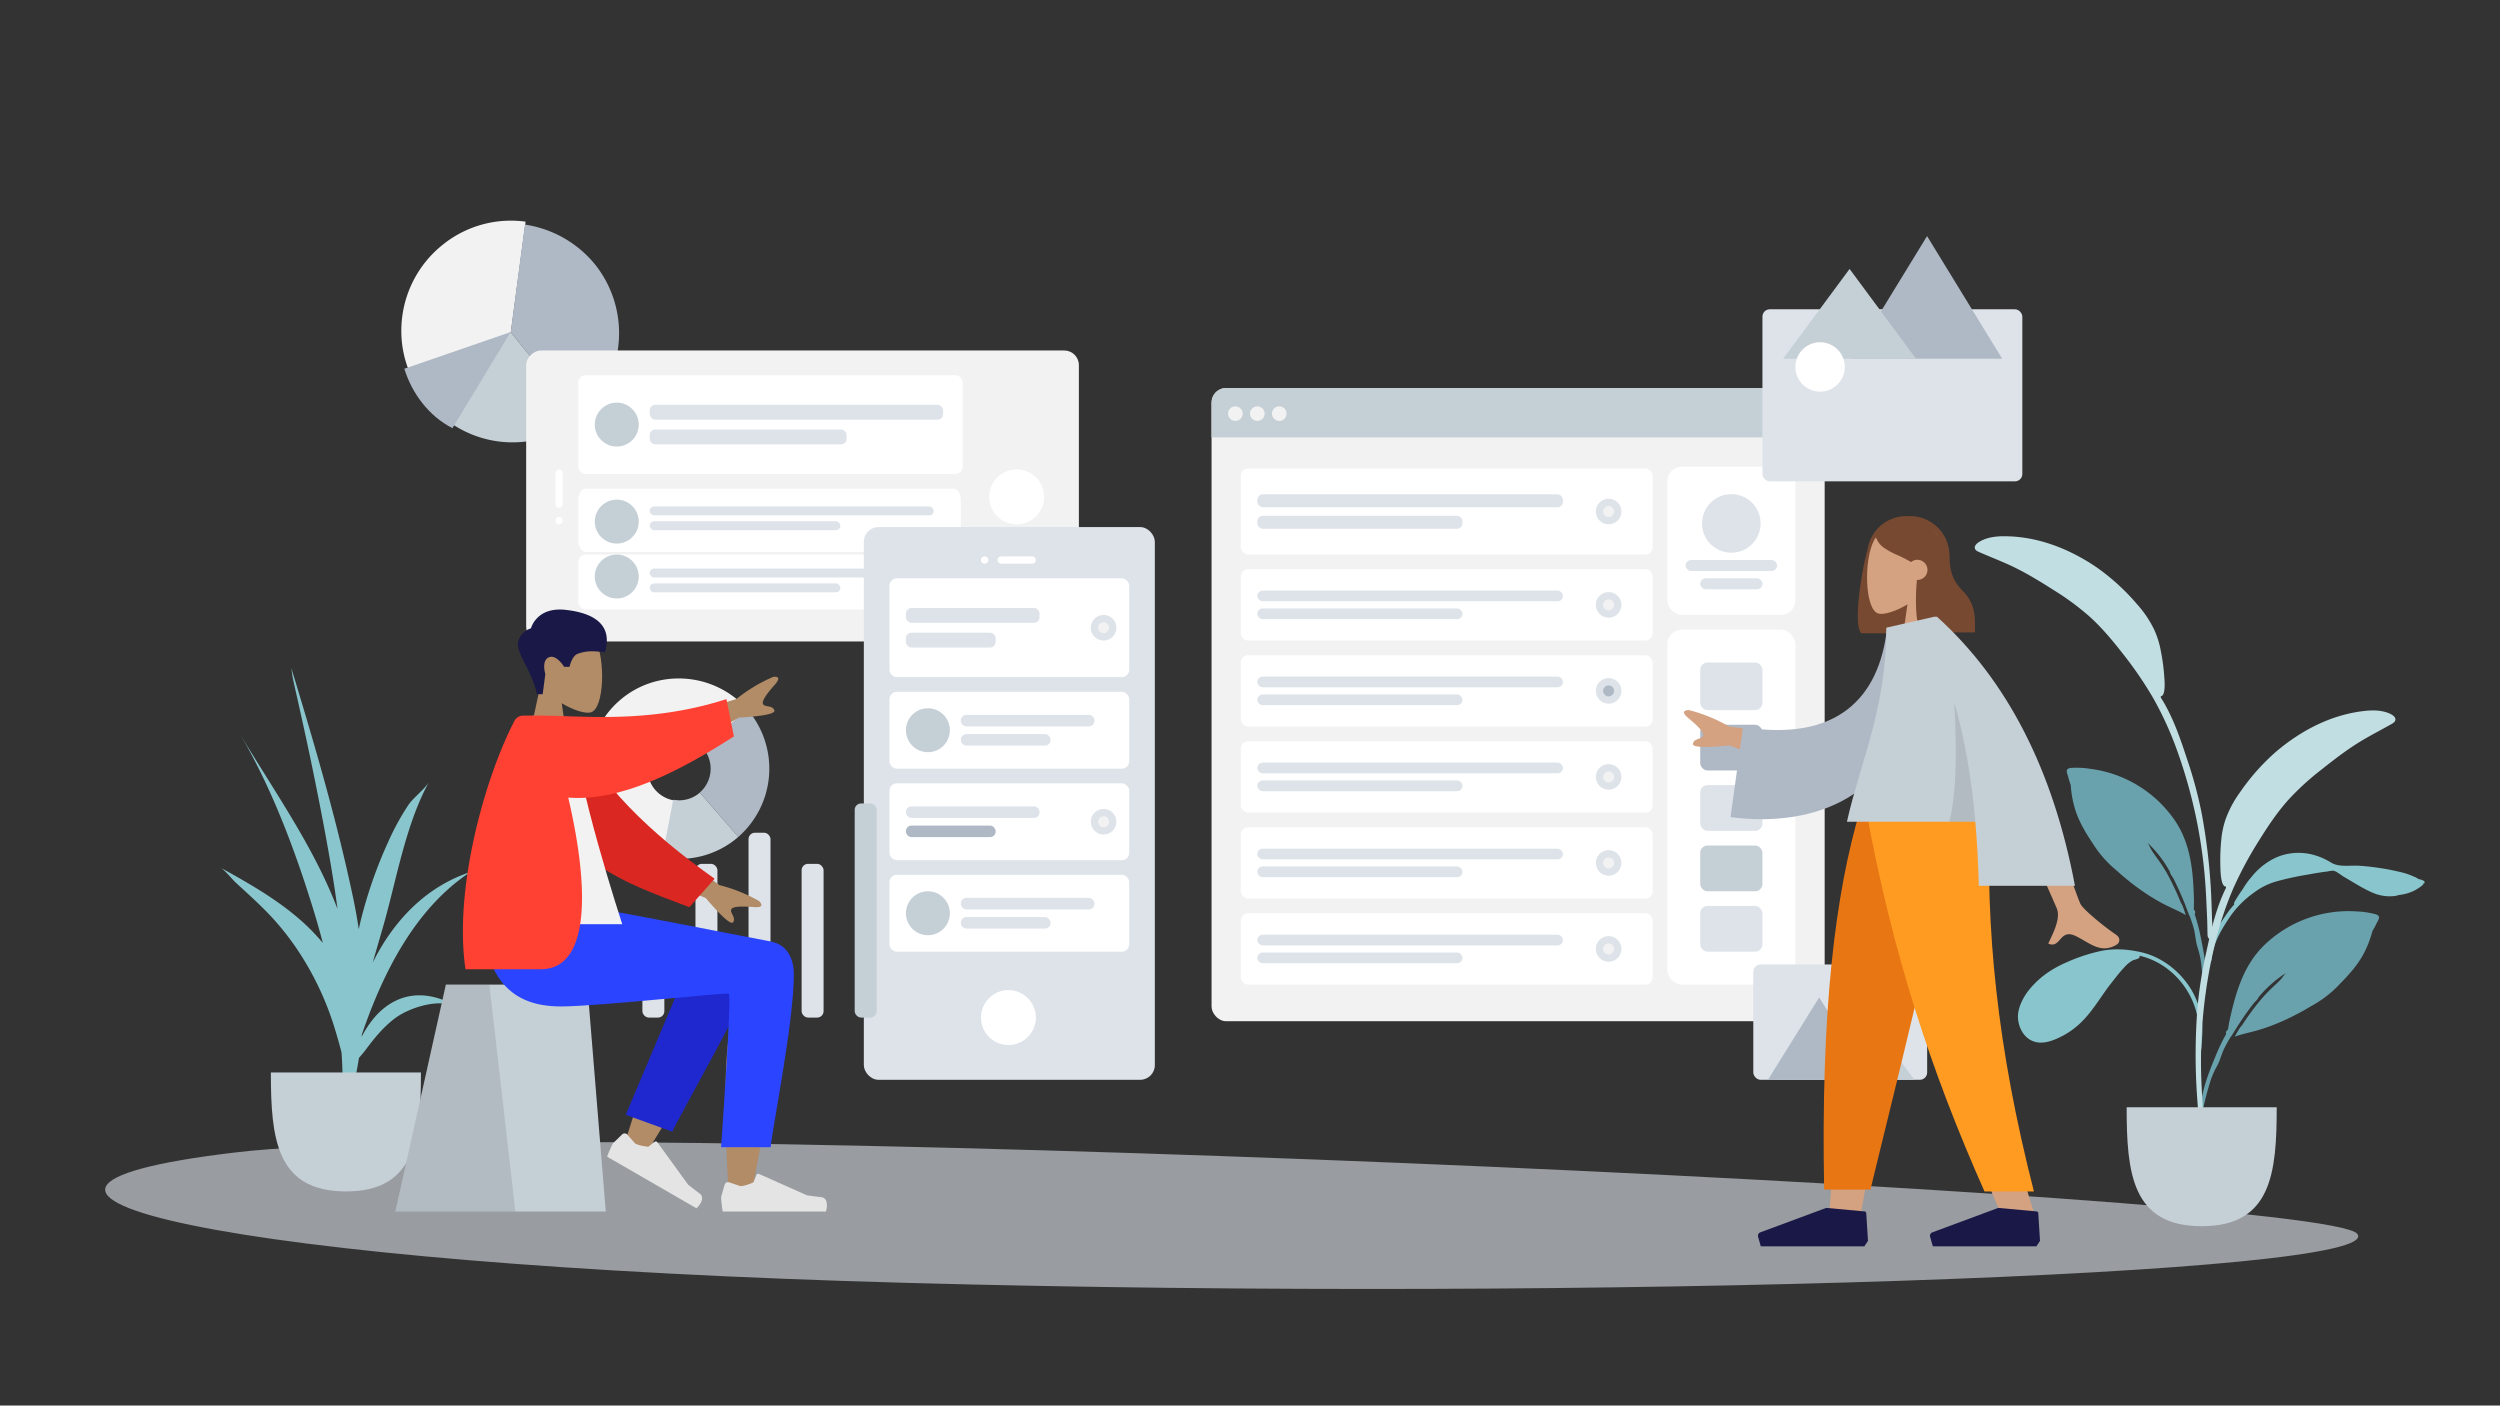 <svg xmlns="http://www.w3.org/2000/svg" xmlns:xlink="http://www.w3.org/1999/xlink" width="1366" height="768" viewBox="0 0 1366 768"><rect x="0" y="0" width="1366" height="768" fill="#333333" stroke="none"/><defs><clipPath id="b"><rect width="1366" height="768"/></clipPath></defs><g id="a" clip-path="url(#b)"><g transform="translate(57.463 97.285)"><g transform="translate(229.44 0) rotate(51)"><path d="M0,43.559c0,32.909,26.6,59.846,59.089,59.846l1.483-59.126L18.707,0A59.3,59.3,0,0,0,0,43.559Z" transform="translate(0 14.772)" fill="#f2f2f2"/><path d="M40.779,59.089h59.671a59.129,59.129,0,0,0-16.24-40.381A60.143,60.143,0,0,0,40.779,0,60.992,60.992,0,0,0,0,16.081Z" transform="translate(19.7 0)" fill="#afb9c5"/><path d="M60.658,0A59.27,59.27,0,0,1,1.57,59.089L0,0Z" transform="translate(60.474 59.089)" fill="#c5cfd6"/><path d="M26,55.664,0,0,55.549,26.119C50.29,39.9,38.481,50.4,26,55.664Z" transform="translate(60.428 59.089) rotate(45)" fill="#afb9c5"/></g><g transform="translate(0 526.722)" opacity="0.6"><path d="M1230.537,50.143c17.945,22.412-417.252,37.03-791.836,26.828S-107.725,26.93,71.021,5.7,1212.592,27.731,1230.537,50.143Z" transform="translate(0 0)" fill="#dde3e9"/></g><g transform="translate(274.037 288.215) rotate(-90)"><rect width="159" height="302" rx="8" transform="translate(35 -44)" fill="#f2f2f2"/><circle cx="15" cy="15" r="15" transform="translate(99 209)" fill="#fff"/><g transform="translate(99 -28)"><circle cx="2" cy="2" r="2" fill="#fff"/><rect width="21" height="4" rx="2" transform="translate(9)" fill="#fff"/></g><g transform="translate(63 -14)"><g transform="translate(117.5 -1.5) rotate(90)"><rect width="210" height="54" rx="4" fill="#fff"/><g transform="translate(39 16.2)"><rect width="160.293" height="8.1" rx="3" fill="#dde3e9"/><rect width="107.594" height="8.1" rx="3" transform="translate(0 13.5)" fill="#dde3e9"/></g><circle cx="12" cy="12" r="12" transform="translate(9 15)" fill="#c5cfd6"/></g><g transform="translate(55.5 -1.5) rotate(90)"><path d="M4,0H205c2.209,0,4,2.814,4,6.286v22c0,3.471-1.791,6.286-4,6.286H4c-2.209,0-4-2.814-4-6.286v-22C0,2.814,1.791,0,4,0Z" fill="#fff"/><g transform="translate(39 9.723)"><rect width="155.187" height="4.862" rx="2.431" transform="translate(0 0)" fill="#dde3e9"/><rect width="104.167" height="4.862" rx="2.431" transform="translate(0 8.103)" fill="#dde3e9"/></g><circle cx="12" cy="12" r="12" transform="translate(9 6)" fill="#c5cfd6"/><rect width="209" height="30" rx="4" transform="translate(0 36)" fill="#fff"/><g transform="translate(39 43.678)"><rect width="155.187" height="4.862" rx="2.431" fill="#dde3e9"/><rect width="104.167" height="4.862" rx="2.431" transform="translate(0 8.103)" fill="#dde3e9"/></g><circle cx="12" cy="12" r="12" transform="translate(9 36)" fill="#c5cfd6"/></g></g></g><g transform="translate(501.537 99.715)"><rect width="159" height="302" rx="8" transform="translate(-87 91)" fill="#dde3e9"/><circle cx="15" cy="15" r="15" transform="translate(-23 344)" fill="#fff"/><g transform="translate(-23 107)"><circle cx="2" cy="2" r="2" fill="#fff"/><rect width="21" height="4" rx="2" transform="translate(9)" fill="#fff"/></g><g transform="translate(-73 119)"><rect width="131" height="54" rx="4" fill="#fff"/><g transform="translate(9 16.2)"><rect width="73" height="8.1" rx="3" fill="#dde3e9"/><rect width="49" height="8.1" rx="3" transform="translate(0 13.5)" fill="#dde3e9"/></g><g transform="translate(110 20)"><circle cx="7" cy="7" r="7" fill="#dde3e9"/><circle cx="3" cy="3" r="3" transform="translate(4 4)" fill="#f2f2f2"/></g><g transform="translate(0 62)"><rect width="131" height="42" rx="4" fill="#fff"/><g transform="translate(39 12.6)"><rect width="73" height="6.3" rx="3" fill="#dde3e9"/><rect width="49" height="6.3" rx="3" transform="translate(0 10.5)" fill="#dde3e9"/></g><circle cx="12" cy="12" r="12" transform="translate(9 9)" fill="#c5cfd6"/></g><g transform="translate(0 112)"><rect width="131" height="42" rx="4" fill="#fff"/><g transform="translate(9 12.6)"><rect width="73" height="6.3" rx="3" fill="#dde3e9"/><rect width="49" height="6.3" rx="3" transform="translate(0 10.5)" fill="#afb9c5"/></g><g transform="translate(110 14)"><circle cx="7" cy="7" r="7" fill="#dde3e9"/><circle cx="3" cy="3" r="3" transform="translate(4 4)" fill="#f2f2f2"/></g></g><g transform="translate(0 162)"><rect width="131" height="42" rx="4" fill="#fff"/><g transform="translate(39 12.6)"><rect width="73" height="6.3" rx="3" fill="#dde3e9"/><rect width="49" height="6.3" rx="3" transform="translate(0 10.5)" fill="#dde3e9"/></g><circle cx="12" cy="12" r="12" transform="translate(9 9)" fill="#c5cfd6"/></g></g></g><g transform="translate(604.537 114.715)"><rect width="335" height="346" rx="8" fill="#f2f2f2"/><rect width="70" height="81" rx="8" transform="translate(249 43)" fill="#fff"/><g transform="translate(259 58)"><circle cx="16" cy="16" r="16" transform="translate(9)" fill="#dde3e9"/><rect width="50" height="6" rx="3" transform="translate(0 36)" fill="#dde3e9"/><rect width="34" height="6" rx="3" transform="translate(8 46)" fill="#dde3e9"/></g><path d="M8,0H327a8,8,0,0,1,8,8V27a0,0,0,0,1,0,0H0a0,0,0,0,1,0,0V8A8,8,0,0,1,8,0Z" fill="#c5cfd6"/><g transform="translate(9 10)"><circle cx="4" cy="4" r="4" fill="#f2f2f2"/><circle cx="4" cy="4" r="4" transform="translate(12)" fill="#f2f2f2"/><circle cx="4" cy="4" r="4" transform="translate(24)" fill="#f2f2f2"/></g><g transform="translate(249 132)"><rect width="70" height="194" rx="8" fill="#fff"/><g transform="translate(18 18)"><rect width="34" height="26" rx="4" fill="#dde3e9"/><rect width="34" height="25" rx="4" transform="translate(0 34)" fill="#afb9c5"/><rect width="34" height="25" rx="4" transform="translate(0 67)" fill="#dde3e9"/><rect width="34" height="25" rx="4" transform="translate(0 133)" fill="#dde3e9"/><rect width="34" height="25" rx="4" transform="translate(0 100)" fill="#c5cfd6"/></g></g><g transform="translate(16 44)"><rect width="225" height="47" rx="4" fill="#fff"/><g transform="translate(9 14.1)"><rect width="167" height="7.05" rx="3" fill="#dde3e9"/><rect width="112.096" height="7.05" rx="3" transform="translate(0 11.75)" fill="#dde3e9"/></g><g transform="translate(193.954 16.5)"><circle cx="7" cy="7" r="7" fill="#dde3e9"/><circle cx="3" cy="3" r="3" transform="translate(4 4)" fill="#f2f2f2"/></g><g transform="translate(0 55)"><rect width="225" height="39" rx="4" fill="#fff"/><g transform="translate(9 11.7)"><rect width="167" height="5.85" rx="2.925" fill="#dde3e9"/><rect width="112.096" height="5.85" rx="2.925" transform="translate(0 9.75)" fill="#dde3e9"/></g><g transform="translate(193.954 12.5)"><circle cx="7" cy="7" r="7" fill="#dde3e9"/><circle cx="3" cy="3" r="3" transform="translate(4 4)" fill="#f2f2f2"/></g></g><g transform="translate(0 102)"><rect width="225" height="39" rx="4" fill="#fff"/><g transform="translate(9 11.7)"><rect width="167" height="5.85" rx="2.925" fill="#dde3e9"/><rect width="112.096" height="5.85" rx="2.925" transform="translate(0 9.75)" fill="#dde3e9"/></g><g transform="translate(193.954 12.5)"><circle cx="7" cy="7" r="7" fill="#dde3e9"/><circle cx="3" cy="3" r="3" transform="translate(4 4)" fill="#afb9c5"/></g></g><g transform="translate(0 243)"><rect width="225" height="39" rx="4" fill="#fff"/><g transform="translate(9 11.7)"><rect width="167" height="5.85" rx="2.925" fill="#dde3e9"/><rect width="112.096" height="5.85" rx="2.925" transform="translate(0 9.75)" fill="#dde3e9"/></g><g transform="translate(193.954 12.5)"><circle cx="7" cy="7" r="7" fill="#dde3e9"/><circle cx="3" cy="3" r="3" transform="translate(4 4)" fill="#f2f2f2"/></g></g><g transform="translate(0 196)"><rect width="225" height="39" rx="4" fill="#fff"/><g transform="translate(9 11.7)"><rect width="167" height="5.85" rx="2.925" fill="#dde3e9"/><rect width="112.096" height="5.85" rx="2.925" transform="translate(0 9.75)" fill="#dde3e9"/></g><g transform="translate(193.954 12.5)"><circle cx="7" cy="7" r="7" fill="#dde3e9"/><circle cx="3" cy="3" r="3" transform="translate(4 4)" fill="#f2f2f2"/></g></g><g transform="translate(0 149)"><rect width="225" height="39" rx="4" fill="#fff"/><g transform="translate(9 11.7)"><rect width="167" height="5.85" rx="2.925" fill="#dde3e9"/><rect width="112.096" height="5.85" rx="2.925" transform="translate(0 9.75)" fill="#dde3e9"/></g><g transform="translate(193.954 12.5)"><circle cx="7" cy="7" r="7" fill="#dde3e9"/><circle cx="3" cy="3" r="3" transform="translate(4 4)" fill="#f2f2f2"/></g></g></g></g><g transform="translate(310.537 288.715)"><path d="M9.938,35.736C28.6,67.052,50.345,97.374,63.4,131.613c-.526-4.036-1.084-8.067-1.708-12.093-3.313-21.341-7.43-42.526-11.757-63.685-2.2-10.773-4.534-21.507-6.924-32.241C41.727,17.829,40.457,12.061,39.145,6.3c-.318-1.4-.591-3.832-.989-6.3C50.845,41.637,63.081,83.3,72.031,125.942q1.761,8.394,2.993,16.758c.28-1.272.556-2.544.857-3.813A246.4,246.4,0,0,1,91.4,94.374a134.951,134.951,0,0,1,10.825-19.648c2.608-3.863,8.757-8.455,11.136-12.412-13.01,23.861-17.707,53.717-25.219,79.659-1.833,6.331-3.678,12.651-5.486,18.982,11.328-22.718,28.9-41.384,53.341-49.473-29.58,19.544-47.322,53.771-59.278,88.777-.039.415-.086.83-.127,1.246,3.518-6.677,7.95-12.716,13.956-16.946,12.855-9.055,27.116-6.417,39.586,1.35-9.787-6.221-27.474-.556-35.709,5.767-5.9,4.526-10.933,10.6-15.308,16.523-1.048,1.42-2.479,3.077-3.989,4.845A218.405,218.405,0,0,1,64.672,254c.807-3.889.223-10.108.447-13.007.024-.314.044-.628.068-.941q-1.114,4.449-2.152,8.784a120.22,120.22,0,0,0,2.7-17.061q.225-3.743.451-7.487-.074-7.1-.574-14.253c-1.17-4.629-2.48-8.994-3.56-12.625a163.194,163.194,0,0,0-16.646-37.36,147.491,147.491,0,0,0-22.966-29.116c-4.78-4.717-9.783-9.21-14.716-13.765-1.784-1.647-4.972-5.7-7.729-7.806,20.08,11.071,40.749,23.047,55.4,40.884q-2.576-9.892-5.556-19.468C39.831,98.454,27.191,64.953,9.938,35.736Z" transform="translate(-247 -21)" fill="#89c5cc"/><path d="M0,0C0,35.9,2.843,65,41,65S82,35.9,82,0" transform="translate(-220 200)" fill="#c5cfd6"/></g><g transform="translate(318.412 253.006) rotate(49)"><path d="M62.411,61.236A17.346,17.346,0,1,1,49.734,32.118V0C22.385,0,0,22.24,0,49.412S22.385,98.823,49.734,98.823a49.14,49.14,0,0,0,36.2-15.644Z" fill="#f2f2f2"/><path d="M0,0V32.118A17.294,17.294,0,0,1,17.294,49.412H49.412A49.563,49.563,0,0,0,0,0Z" transform="translate(49.412)" fill="#afb9c5"/><path d="M6.6,0A17.144,17.144,0,0,1,0,13.52L19.757,38.67A49,49,0,0,0,38.67,0Z" transform="translate(60.153 49.412)" fill="#c5cfd6"/></g><g transform="translate(1228.537 122.715)"><path d="M1.007.986C1,1,1,1.006.993,1.018c.006-.01.014-.05.014-.032" transform="translate(-281 358)" fill="#c5cfd6"/><path d="M1,1a.087.087,0,0,0,0,.01C1,1,1.014.971,1,1" transform="translate(-281 358)" fill="#c5cfd6"/><path d="M1.067.832c-.014.04-.032.078-.048.118.008-.02.016-.036.024-.056-.208.52-.076.182.024-.062" transform="translate(-281 358)" fill="#c5cfd6"/><path d="M1.022.953,1,1.009c-.058.112.024-.056.024-.056" transform="translate(-281 358)" fill="#c5cfd6"/><path d="M1,1H1V1Z" transform="translate(-281 358)" fill="#c5cfd6"/><path d="M1,1S1,1,1,1,1,1,1,1" transform="translate(-281 358)" fill="#c5cfd6"/><path d="M.99,1.016c-.012.024.056-.092,0,0" transform="translate(-281 358)" fill="#c5cfd6"/><path d="M1,1,1,1S1,1,1,1" transform="translate(-281 358)" fill="#c5cfd6"/><rect width="95" height="63" rx="4" transform="translate(-328 307)" fill="#dde3e9"/><g transform="translate(-320 325)"><path d="M28,0,0,45H56Z" fill="#afb9c5"/><path d="M24.5,0,0,33H49Z" transform="translate(31 12)" fill="#c5cfd6"/></g><circle cx="9" cy="9" r="9" transform="translate(-263 319)" fill="#fff"/></g><g transform="translate(1059.537 41.715) rotate(180)"><path d="M0,0c0,.01.008.02.014.032C.008.027,0-.013,0,0" transform="translate(71.007 17.018) rotate(180)" fill="#c5cfd6"/><path d="M.007.013a.087.087,0,0,1,0,.01c0-.01-.018-.04,0-.01" transform="translate(71.004 17.011) rotate(180)" fill="#c5cfd6"/><path d="M0,0C.014.04.032.078.048.118.04.1.032.082.024.062.232.582.1.244,0,0" transform="translate(71.067 17.168) rotate(180)" fill="#c5cfd6"/><path d="M0,0,.024.056C.082.168,0,0,0,0" transform="translate(71.022 17.047) rotate(180)" fill="#c5cfd6"/><path d="M0,0H0V0Z" transform="translate(71 17.001) rotate(180)" fill="#c5cfd6"/><path d="M0,0S0,0,0,0,0,0,0,0" transform="translate(71.001 17.002) rotate(180)" fill="#c5cfd6"/><path d="M.022.036c.012.024-.056-.092,0,0" transform="translate(71.012 17.02) rotate(180)" fill="#c5cfd6"/><path d="M0,0,0,0S0,0,0,0" transform="translate(71.002 17.002) rotate(180)" fill="#c5cfd6"/><rect width="142" height="94" rx="4" transform="translate(154 -30) rotate(180)" fill="#dde3e9"/><g transform="translate(23 -57)"><path d="M41.055,0,82.11,67H0Z" transform="translate(82.11 67) rotate(180)" fill="#afb9c5"/><path d="M36.295,0,72.59,49.054H0Z" transform="translate(119.68 49.054) rotate(180)" fill="#c5cfd6"/></g><circle cx="13.5" cy="13.5" r="13.5" transform="translate(136 -48) rotate(180)" fill="#fff"/></g></g><g transform="translate(-11 18)"><g transform="translate(-21 -38)"><path d="M-43.818,0C-51.3,0-57.949.972-64.838,3.943A93.43,93.43,0,0,0-81.467,13.6c-7.4,5.2-13.232,11.249-17.312,19.266-2.438,4.789-4.226,11.566-2.589,16.79,1.929,6.152,7.224,11.284,14.2,10.2,4.313-.67,8.267-3.525,11.545-6.212A43.659,43.659,0,0,0-65.972,42.27c4.228-7,6.713-14.919,10.3-22.237,1.7-3.473,3.351-6.971,5.393-10.271a16.569,16.569,0,0,1,3.619-4.468c.82-.65,4.278-1.774,2.956-3.233,19.39.255,36.568,15.147,40.291,33.58.347,1.718.618,3.45.9,5.179.181,1.092.108,5.117,1.084,5.814C.73,48.172-.174,43.5-.267,42.826q-.358-2.608-.76-5.211A43.366,43.366,0,0,0-13.685,12.683C-21.694,4.99-32.5,0-43.818,0" transform="matrix(0.978, 0.208, -0.208, 0.978, 1244.123, 549.259)" fill="#89c5cc"/><path d="M102.225,1.334A7.414,7.414,0,0,0,99.838.692,38.719,38.719,0,0,0,92.374,0,137.709,137.709,0,0,0,69.3,2.074c-4.8.83-10.61,3.622-15.388,2.106-8.324-2.642-16.738-2.512-24.635,1.26-7.221,3.449-12.7,10-15.9,17.078a43.407,43.407,0,0,0-2.995,7.652c-.237.542-.465,1.088-.67,1.642-.582,1.573-1.1,3.173-1.59,4.777-.207.684-.729,2.194-.11,2.486a45.46,45.46,0,0,0-2.6,5.652C3.286,50.378.962,56.578.215,62.568a27.912,27.912,0,0,0-.03,6.671c.127,1.1.074,3.307.819,4.142,1.58,1.772,2.392-.709,2.214-1.89C1.858,62.485,4.485,54.027,7.6,45.561a53.276,53.276,0,0,1,9.027-15.019,37.906,37.906,0,0,1,10.328-9,161.472,161.472,0,0,1,15.728-7.8c3.5-1.588,7.009-3.134,10.61-4.5a10.575,10.575,0,0,1,2.948-1.088c1.877-.007,4.537,1.379,6.351,1.894,5.964,1.7,12,3.867,18.168,4.733A23.43,23.43,0,0,0,92.113,13.4a10.628,10.628,0,0,0,1.787-.974,25.936,25.936,0,0,0,7.6-4.3,30.324,30.324,0,0,0,3.563-3.839,2.011,2.011,0,0,0,.47-1.264c.244-.128.406-.277.443-.451.269-1.286-2.184-1.31-3.754-1.233" transform="translate(1254.525 474.277) rotate(14)" fill="#89c5cc"/><path d="M85.98.66A47.063,47.063,0,0,0,75.329.033,66.182,66.182,0,0,0,26.489,23.2c-10.138,12-12.926,26.92-14.928,42-.2,1.5-.284,2.985-.4,4.486-.024.322-.06.609-.1.88A1.937,1.937,0,0,0,10.332,73,100.261,100.261,0,0,0,5.869,84.706C2.162,96.526-1.608,108.571.714,121a173.656,173.656,0,0,1,3.049-20.562c.079-.386.163-.769.252-1.151.009-.04.017-.081.027-.121a44.965,44.965,0,0,1,1.875-6.026c.008-.022.016-.043.024-.064.1-.259.208-.516.314-.774.219-.533.444-1.065.682-1.594q.121-.27.232-.546c1.112-2.726,1.582-5.8,2.578-8.618q.358-.962.749-1.916l.047-.112c.706-1.71,1.485-3.4,2.31-5.071a6.244,6.244,0,0,0,1.074-1.931,12.073,12.073,0,0,0,.891-1.722q.728-1.409,1.458-2.816l-.044.016q.734-1.35,1.467-2.689l.323-.589.524-.938c1.632-2.921,3.363-5.783,5.16-8.61.641-1.009,2.174-2.455,2.468-3.588.011-.042.013-.081.02-.122A64.29,64.29,0,0,1,39.967,36.924c-.651.7-2.034,3.091-2.4,3.564-1.119,1.447-2.334,2.795-3.554,4.158A88.517,88.517,0,0,0,27.8,52.274,144.959,144.959,0,0,0,18.519,67.51c-.027.031-.056.06-.082.091C17.017,69.352,16.123,72,15.1,74c4.046-1.874,8.521-3.1,12.674-4.759a104.134,104.134,0,0,0,12.059-5.676A134.574,134.574,0,0,0,55.25,53.743,61.078,61.078,0,0,0,69.7,40.477c4.912-5.934,9.414-11.919,12.2-19.124a57.426,57.426,0,0,0,3.082-10.967c.028-.163.064-.339.1-.523a35.925,35.925,0,0,0,1.726-3.958c.778-2.14,2.614-4.494-.83-5.246" transform="translate(1244.439 511.395) rotate(5)" fill="#69a1ac"/><path d="M2.02.66A47.063,47.063,0,0,1,12.671.033,66.182,66.182,0,0,1,61.511,23.2c10.138,12,12.926,26.92,14.928,42,.2,1.5.284,2.985.4,4.486.024.322.06.609.1.88A1.937,1.937,0,0,1,77.668,73a100.261,100.261,0,0,1,4.462,11.706c3.707,11.82,7.478,23.865,5.155,36.294a173.657,173.657,0,0,0-3.049-20.562c-.079-.386-.163-.769-.252-1.151-.009-.04-.017-.081-.027-.121a44.964,44.964,0,0,0-1.875-6.026c-.008-.022-.016-.043-.024-.064-.1-.259-.208-.516-.314-.774-.219-.533-.444-1.065-.682-1.594q-.121-.27-.232-.546c-1.112-2.726-1.582-5.8-2.578-8.618q-.358-.962-.749-1.916l-.047-.112c-.706-1.71-1.485-3.4-2.31-5.071a6.244,6.244,0,0,1-1.074-1.931,12.073,12.073,0,0,1-.891-1.722q-.728-1.409-1.458-2.816l.044.016q-.734-1.35-1.467-2.689l-.323-.589-.524-.938c-1.632-2.921-3.363-5.783-5.16-8.61-.641-1.009-2.174-2.455-2.468-3.588-.011-.042-.013-.081-.02-.122A64.29,64.29,0,0,0,48.033,36.924c.651.7,2.034,3.091,2.4,3.564,1.119,1.447,2.334,2.795,3.554,4.158A88.517,88.517,0,0,1,60.2,52.274,144.959,144.959,0,0,1,69.481,67.51c.027.031.056.06.082.091,1.42,1.751,2.314,4.4,3.337,6.4-4.046-1.874-8.521-3.1-12.674-4.759a104.134,104.134,0,0,1-12.059-5.676A134.574,134.574,0,0,1,32.75,53.743,61.078,61.078,0,0,1,18.3,40.477C13.385,34.543,8.883,28.558,6.1,21.353A57.426,57.426,0,0,1,3.017,10.386c-.028-.163-.064-.339-.1-.523A35.925,35.925,0,0,1,1.189,5.906C.412,3.766-1.425,1.412,2.02.66" transform="matrix(0.995, 0.105, -0.105, 0.995, 1161.565, 438.732)" fill="#69a1ac"/><path d="M127.986,3.376C124.041.7,118.8,0,114.076,0,95.64,0,78.311,6.84,63.341,17.032a118.671,118.671,0,0,0-22.019,20.1,58.867,58.867,0,0,0-9.434,14.041A48.375,48.375,0,0,0,28.46,61.991,111.159,111.159,0,0,0,26.515,75.8c-.128,1.82-1.185,11.477,1.841,11.641a4.177,4.177,0,0,0,0,.668c-6.57,10.274-10.63,22.314-14.394,33.729A229.732,229.732,0,0,0,5.87,152.063,329.391,329.391,0,0,0,.958,193.05C.791,196,.676,198.95.577,201.9q-.126,3.779-.251,7.557c-.092,2.823-.589,6.073-.14,8.88.391,2.444,2.506,2.074,2.6-.358.113-2.937.095-5.88.223-8.82q.256-5.852.538-11.7a273.592,273.592,0,0,1,15.515-79.376,185.077,185.077,0,0,1,13.474-29.74A207.372,207.372,0,0,1,49.084,64.173c5.762-7.38,11.752-14.59,18.812-20.843A144.678,144.678,0,0,1,86.4,29.722C94.631,24.5,102.843,19.4,111.755,15.391c4.633-2.084,9.353-3.95,14.021-5.95.84-.36,1.741-.709,2.549-1.126,2.7-1.39,1.808-3.483-.34-4.939" transform="matrix(0.995, -0.105, 0.105, 0.995, 1210.857, 420.397)" fill="#c1dee2"/><path d="M2.014,3.376C5.959.7,11.2,0,15.924,0,34.36,0,51.689,6.84,66.659,17.032a118.671,118.671,0,0,1,22.019,20.1,58.867,58.867,0,0,1,9.434,14.041,48.374,48.374,0,0,1,3.427,10.818A111.159,111.159,0,0,1,103.485,75.8c.128,1.82,1.185,11.477-1.841,11.641a4.177,4.177,0,0,1,0,.668c6.57,10.274,10.63,22.314,14.394,33.729a229.731,229.731,0,0,1,8.088,30.228,329.391,329.391,0,0,1,4.912,40.987c.167,2.949.282,5.9.381,8.854q.126,3.779.251,7.557c.092,2.823.589,6.073.14,8.88-.391,2.444-2.506,2.074-2.6-.358-.113-2.937-.095-5.88-.223-8.82q-.256-5.852-.538-11.7a273.591,273.591,0,0,0-15.515-79.376,185.076,185.076,0,0,0-13.474-29.74A207.373,207.373,0,0,0,80.916,64.173C75.155,56.792,69.164,49.583,62.1,43.33A144.678,144.678,0,0,0,43.6,29.722C35.369,24.5,27.157,19.4,18.245,15.391c-4.633-2.084-9.353-3.95-14.021-5.95-.84-.36-1.741-.709-2.549-1.126-2.7-1.39-1.808-3.483.34-4.939" transform="translate(1111 313)" fill="#c1dee2"/></g><path d="M0,0C0,35.9,2.843,65,41,65S82,35.9,82,0" transform="translate(1173 587)" fill="#c5cfd6"/></g><g transform="translate(350.921 438.588)"><rect width="12" height="51" rx="3.5" transform="translate(0.08 66.412)" fill="#dde3e9"/><rect width="12" height="84" rx="3.5" transform="translate(29.08 33.412)" fill="#dde3e9"/><rect width="12" height="101" rx="3.5" transform="translate(58.08 16.412)" fill="#dde3e9"/><rect width="12" height="84" rx="3.5" transform="translate(87.08 33.412)" fill="#dde3e9"/><rect width="12" height="117" rx="3.5" transform="translate(116.08 0.412)" fill="#c5cfd6"/></g><g transform="translate(151 309)"><g transform="translate(82)"><g transform="translate(54 31)"><path d="M0,73,8.262,34.49C3.655,29.081.536,22.452,1.057,15.026c1.5-21.4,31.292-16.692,37.086-5.891s5.107,38.2-2.382,40.129c-2.987.77-9.349-1.116-15.825-5.019L24,73Z" fill="#b28b67"/></g><path d="M10.418,46.308C7.406,32.906-1.175,23.771.135,17.782a10.2,10.2,0,0,1,6.986-7.45S10.057-1.543,26.056.23,51.819,8.648,47.6,23.268c-3.876,0-8.556-1.4-15.027,1-3.08,1.143-4.406,7.09-4.406,7.09H25.246s-4.257-7.057-8.4-5.187-1.881,9.087-1.881,9.087l-1.44,11.049Z" transform="translate(50 24)" fill="#191847"/></g><g transform="translate(0 187)"><g transform="translate(10 42)"><g transform="translate(55)"><path d="M27.623,0h77.255L115,124H0Z" fill="#c5cfd6"/><path d="M27.623,0h23.76L65.6,124H0Z" fill="rgba(0,0,0,0.1)"/></g></g><path d="M57.131,141.549c-1-12.65-2.861-56.444-1-76.715.785-8.557,1.633-16.7,2.465-23.927-17.858,32.116-47.08,79.1-47.08,79.1L0,114.744S13.566,70.05,22.247,51.638c9.91-21.017,19.2-39.015,23.112-45.355,6.151-9.971,16.86-6.492,22.518-.456C76.114.882,89.933,7.236,89.924,14.31,89.895,35.474,70.58,135.223,69.572,141.529c-.534,3.337-3.812,5.375-6.872,5.375C59.977,146.9,57.427,145.292,57.131,141.549Z" transform="translate(190.077 14.928)" fill="#b28b67"/><path d="M0,111.841,5.118,10.331c3.688-17.553,34.907-9.406,34.894,0-.029,21.355-12.857,95.127-12.866,101.489Z" transform="translate(229.152 8.029) rotate(20)" fill="#1f28cf"/><g transform="translate(199.086 100.429) rotate(30)"><path d="M4.474,5.033A2,2,0,0,0,1.908,6.381L0,13.106A64.242,64.242,0,0,0,.9,21H57.3s2.2-7.268-2.538-7.848-7.87-1.047-7.87-1.047L20.68.419a1,1,0,0,0-1.332.532L17.663,5.039s-4.385,2.046-7.127,2.046Z" transform="translate(1 19)" fill="#e4e4e4"/></g><g transform="translate(242 126)"><path d="M4.474,5.033A2,2,0,0,0,1.908,6.381L0,13.106A64.242,64.242,0,0,0,.9,21H57.3s2.2-7.268-2.538-7.848-7.87-1.047-7.87-1.047L20.68.419a1,1,0,0,0-1.332.532L17.663,5.039s-4.385,2.046-7.127,2.046Z" transform="translate(1 19)" fill="#e4e4e4"/></g><path d="M170.77,36.433c0,26.567-12.617,88.537-12.625,94.387L131,130.841S136.96,47.9,135.227,47s-71.051,6.921-91.84,6.921C13.408,53.925,1.006,35.02,0,0H59.386c12.092,1.294,75.162,14.015,98.586,18.388C168,20.261,170.77,29.115,170.77,36.433Z" transform="translate(112 0)" fill="#2b44ff"/></g><g transform="translate(101.929 60.776)"><path d="M31.587,120.921,0,107.823l7.052-17.43,31.9,23.423a85.86,85.86,0,0,1,21.685,8.714c1.371,1.249,3.029,3.779-2.659,3.342s-11.687-.642-12.471,1.3,2.656,4.259,1.07,6.876a.754.754,0,0,1-.692.373Q43.078,134.419,31.587,120.921ZM10.4,23.565,48.3,12.186A85.861,85.861,0,0,1,68.314.113c1.823-.343,4.841-.144,1.069,4.135s-7.546,8.948-6.469,10.742,5,.442,6.136,3.283q1.135,2.842-19.5,4.071L20.078,39.686Z" transform="translate(101.126 0)" fill="#b28b67"/><path d="M13.491,0C38.653,26.79,69.342,44.272,111.2,59.778L101.9,78.364C58.717,74.292,35.63,71.04,17.531,44.209,12.988,37.475,4.866,14.3,0,2.271Z" transform="matrix(0.966, 0.259, -0.259, 0.966, 45.6, 23.819)" fill="#db2721"/><path d="M0,114H77S50.837,34.208,50.27,4.472c-.019-1.011-1.886-2.792-2.712-2.558C38.5,4.472,28.172,0,28.172,0,9.917,29.358,3.6,65.5,0,114Z" transform="translate(10.071 21.224)" fill="#f2f2f2"/><path d="M1.421,147.606C-5.1,103.784,12.038,43.024,27.926,12.377A5.417,5.417,0,0,1,32.867,9H44.8l.016.047c4.019.033,8.494.193,13.375.353,21.921.722,52.027,1.443,85.805-9.4l4.078,20.373C116.857,40.448,85.252,56,57.557,53.791c12.025,51.585,11.471,93.815-15.079,93.815Z" transform="translate(0 12.224)" fill="#ff4133"/></g></g><g transform="translate(920.163 282)"><path d="M21.5,64.022A21.5,21.5,0,0,1,0,42.522v-21L32.686,36.776C30.179,18.982,17.662,25.279,19.117,0h29c4.583,4.479.091,33.031-3.356,45.733A21.5,21.5,0,0,1,23.5,64.022Z" transform="translate(145 64.022) rotate(180)" fill="#784931"/><g transform="translate(100 4)"><path d="M0,0,8.262,38.51C3.655,43.919.536,50.548,1.057,57.974c1.5,21.4,31.292,16.692,37.086,5.891s5.107-38.2-2.382-40.129c-2.987-.77-9.349,1.116-15.825,5.019L24,0Z" transform="translate(42 73) rotate(180)" fill="#d4a181"/></g><path d="M29.119,0h-29A52.085,52.085,0,0,0,.282,9.073a24.942,24.942,0,0,0,1.457,6.174,23.366,23.366,0,0,0,5.112,7.56c3.573,3.94,7.268,8.014,7.268,20.828.252.246.5.495.746.735.713.705,1.384,1.369,2.058,1.97l-.032.778a40.365,40.365,0,0,0,5.214,7.71,26.687,26.687,0,0,0,6.027,5.3A14.881,14.881,0,0,0,36,62.537c5.156,0,9.194-1.067,12.342-3.262a24,24,0,0,0,6-6.691l.007-.01a11.743,11.743,0,0,0-4.568-6.333,42.133,42.133,0,0,0-7.507-4.062,65.721,65.721,0,0,1-7.307-3.752A5.5,5.5,0,1,1,31.5,28.657c.083,0,.167,0,.25.006a110.727,110.727,0,0,0,.334-17.578C31.793,7.064,31.04,1.878,29.119,0Z" transform="translate(159.001 63.537) rotate(180)" fill="#784931"/><path d="M71.153,0,34.522,126.227,17.293,221H0L17.262,0Z" transform="translate(79.339 160)" fill="#d4a181"/><path d="M63.7,0c-2.556,65.574-1.548,101.34-.976,107.3s3.82,45.858,25.95,115.7H70.683c-29.308-67-39.539-106.9-42.9-115.7S14.494,62.734,0,0Z" transform="translate(103.259 160)" fill="#d4a181"/><path d="M75,0Q60.71,65.153,25.563,208H.27C-1.6,110.254,6.349,45.92,20.112,0Z" transform="translate(76.275 160)" fill="#e87613"/><path d="M67.7,0c-2.5,65.574,3.984,130.177,24.079,209.021H64.789C35.427,143.018,14.383,78.734,0,0Z" transform="translate(99.386 160)" fill="#ff9b21"/><path d="M60.11,18,59.171,2.856a1,1,0,0,0-.907-.934L37.284,0,1.3,13.357A2,2,0,0,0,.076,15.778L1.557,21H58.125Z" transform="translate(134.382 378)" fill="#191847"/><path d="M60.11,18,59.171,2.856a1,1,0,0,0-.907-.934L37.284,0,1.3,13.357A2,2,0,0,0,.076,15.778L1.557,21H58.125Z" transform="translate(40.382 378)" fill="#191847"/><path d="M1.227,2.162c-1.116.688-2.338,3.28.615,5.3C9.2,12.512,19.8,21.342,21.236,24.248c2.93,5.945,28.571,82.459,28.571,82.459l21.9-.083s-36.017-81.05-37.56-84.874C31.831,16.017,36.728,7.283,38.822,2.59c-3.3-1.477-4.834.409-6.512,2.293C30.52,6.894,28.564,8.9,24.125,6.837,18.445,4.194,13.749,0,8.15,0A12.99,12.99,0,0,0,1.227,2.162Zm172.61,113.684,39.483,5.386a86.09,86.09,0,0,0,21.8,8.923c1.867.054,4.837-.625.412-4.313s-8.913-7.768-8.124-9.736,4.9-1.236,5.585-4.263q.682-3.027-20.032-.984l-32.037-12.7Z" transform="translate(237.837 236.157) rotate(180)" fill="#d4a181"/><path d="M0,98.2l17.179.356c7.536-37.688,32.551-59.721,83.138-47.1l11.1-48.411C64.016-7.34,20.287,8.177,7.122,59.4,3.714,72.654.728,86.5,0,98.2Z" transform="matrix(-0.996, 0.087, -0.087, -0.996, 136.609, 157.827)" fill="#afb9c5"/><path d="M0,0Q17.855,95,75.374,147h1.7l.014-.016,25.977-5.949C103.066,96.355,117.3,67.849,124.6,35H54.442c-.988-11.35-1.6-23.019-1.912-35Z" transform="translate(213.598 202) rotate(180)" fill="#c5cfd6"/><path d="M14.259,0H0C2.142,24.6,5.918,45.99,11.544,65.4c-.77-12.956-1.03-24.666-.772-34.8C11.1,17.69,12.273,7.4,14.258,0Z" transform="translate(159.156 167) rotate(180)" fill="rgba(0,0,0,0.1)"/></g></g></svg>